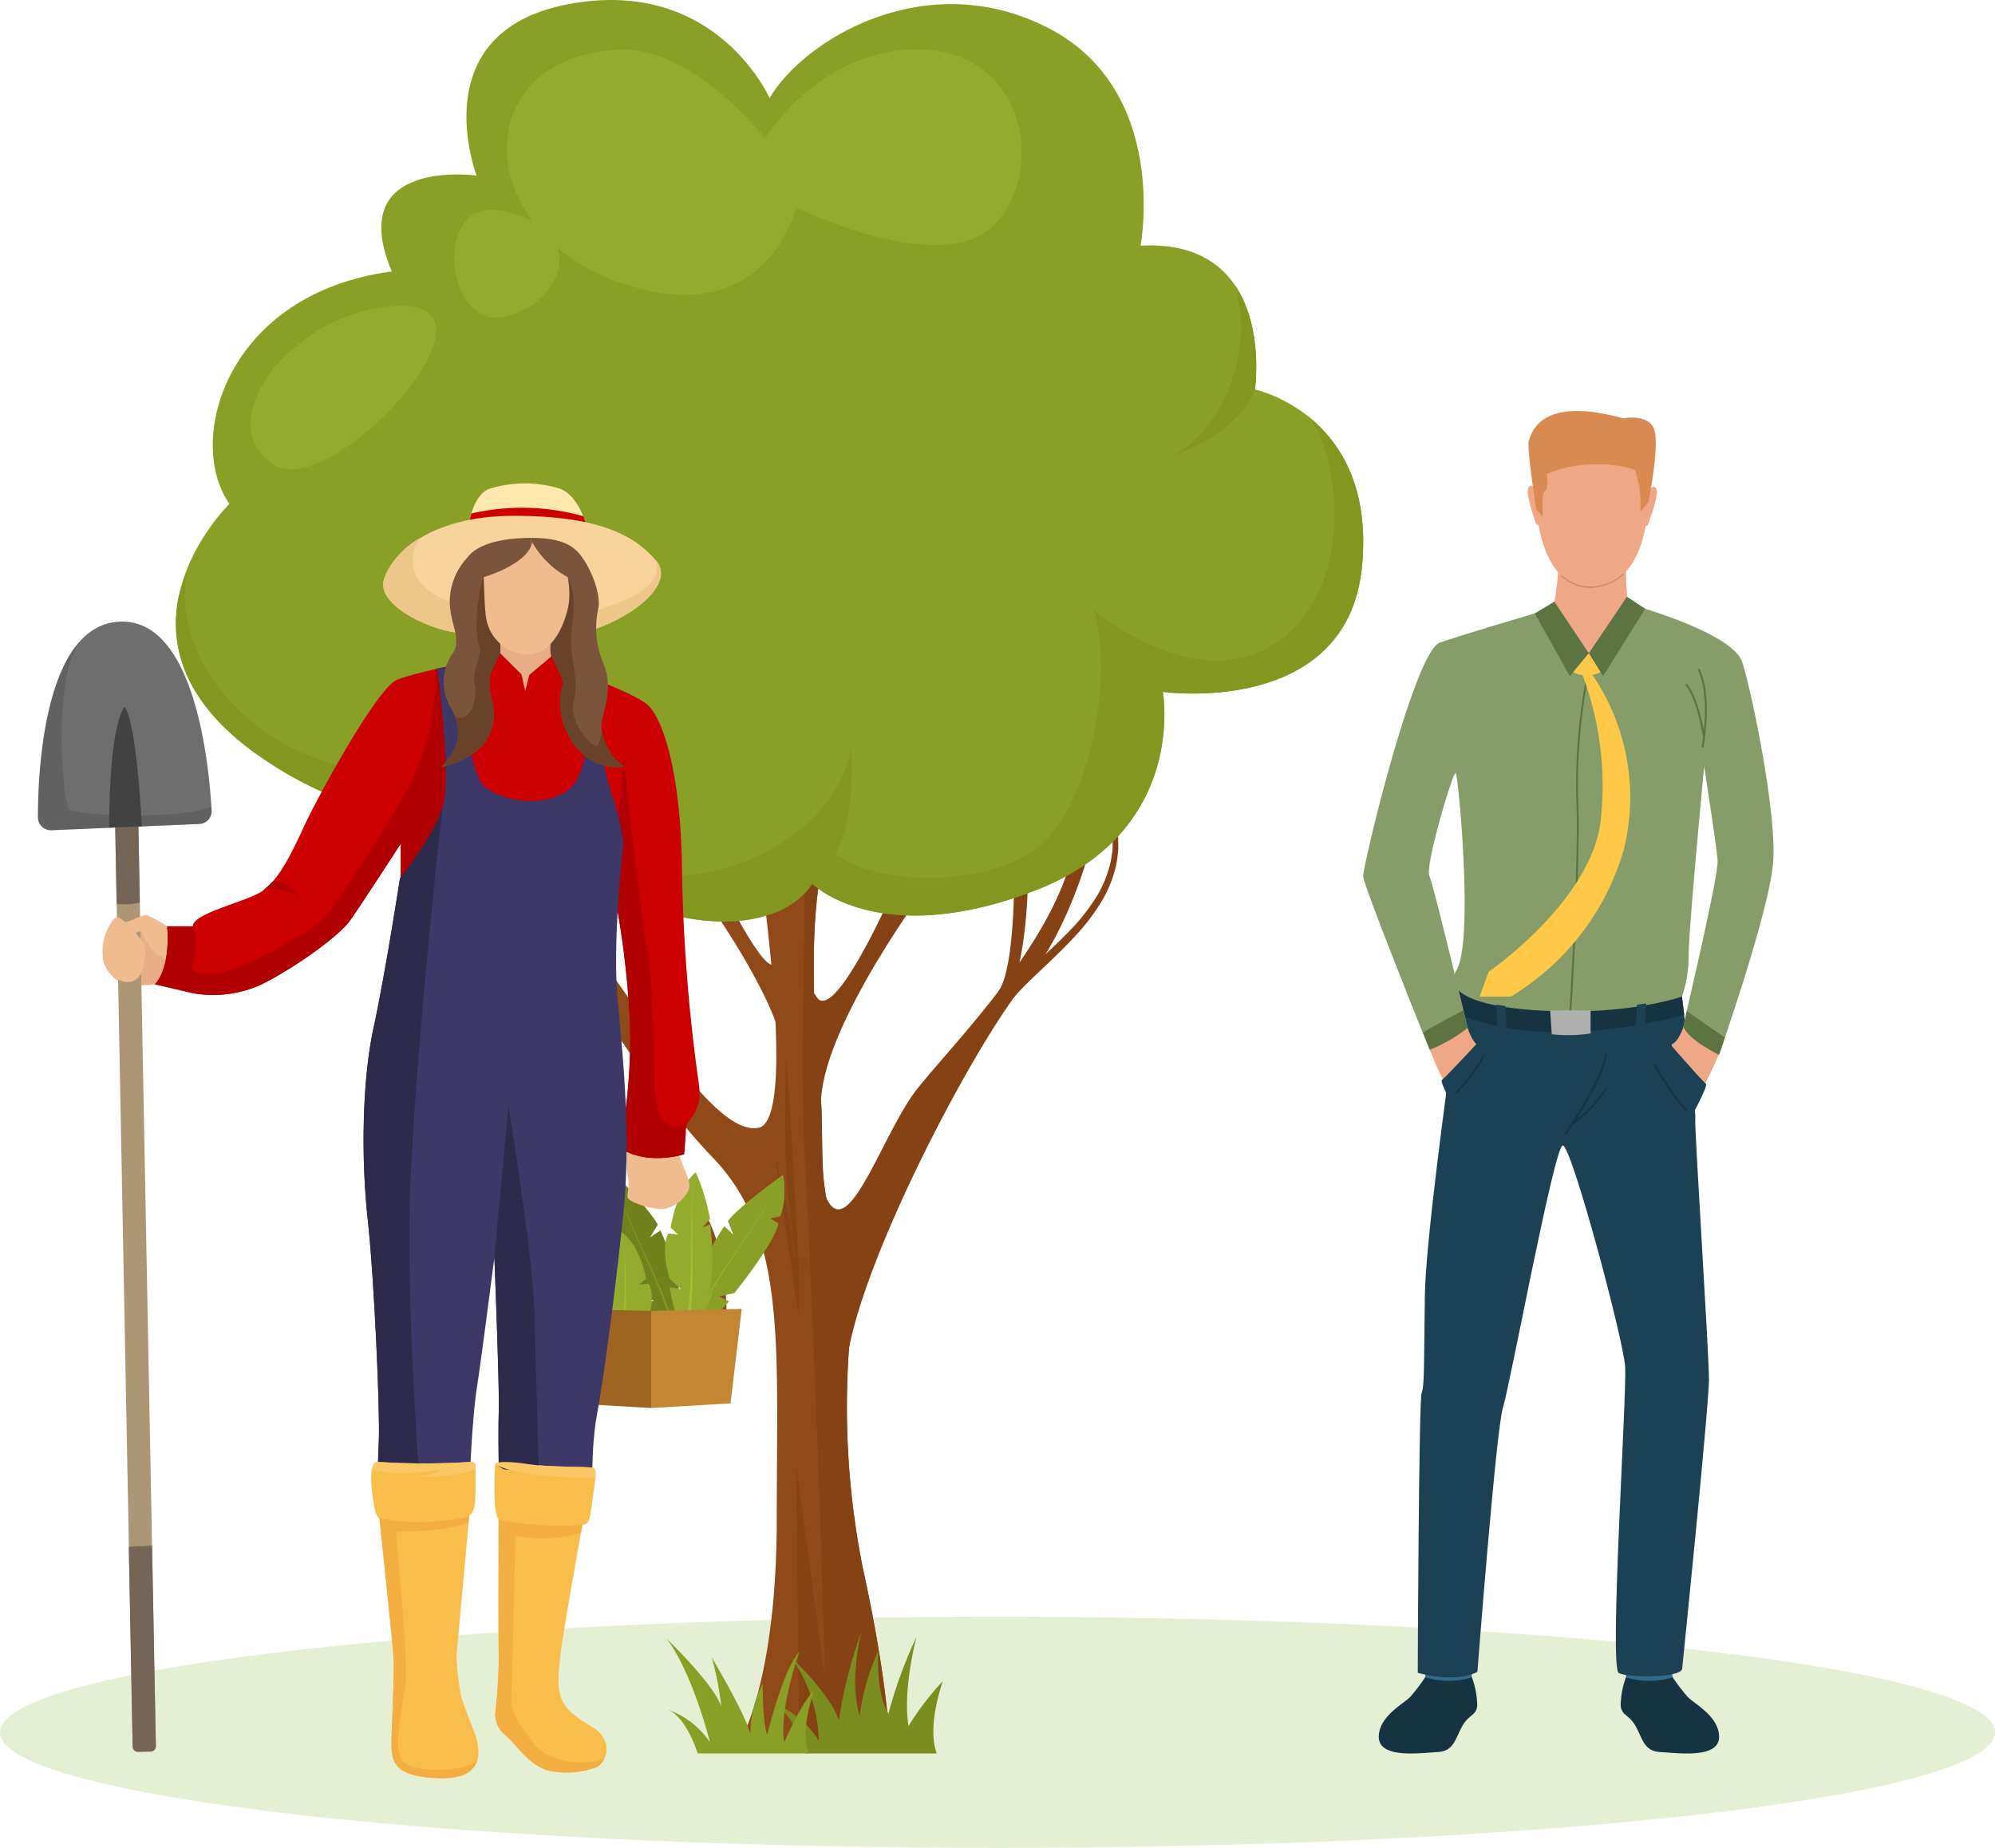 <svg xmlns="http://www.w3.org/2000/svg" xmlns:xlink="http://www.w3.org/1999/xlink" width="190" height="176" viewBox="0 0 190 176">
  <defs>
    <clipPath id="clip-path">
      <rect id="Rectángulo_43210" data-name="Rectángulo 43210" width="39.083" height="127.871" fill="none"/>
    </clipPath>
    <clipPath id="clip-path-2">
      <rect id="Rectángulo_43214" data-name="Rectángulo 43214" width="113.074" height="167.013" fill="none"/>
    </clipPath>
    <clipPath id="clip-path-3">
      <rect id="Rectángulo_43213" data-name="Rectángulo 43213" width="71.082" height="123.32" fill="none"/>
    </clipPath>
    <clipPath id="clip-path-5">
      <rect id="Rectángulo_43211" data-name="Rectángulo 43211" width="16.549" height="17.959" fill="none"/>
    </clipPath>
  </defs>
  <g id="Grupo_152203" data-name="Grupo 152203" transform="translate(-285 -1109)">
    <ellipse id="Elipse_4889" data-name="Elipse 4889" cx="95" cy="11" rx="95" ry="11" transform="translate(285 1263)" fill="#e5efd4"/>
    <g id="Grupo_152193" data-name="Grupo 152193" transform="translate(414.826 1148.144)">
      <g id="Grupo_152192" data-name="Grupo 152192" clip-path="url(#clip-path)">
        <path id="Trazado_205563" data-name="Trazado 205563" d="M10.631,503.865a17.769,17.769,0,0,1-1.409,1.851c-.62.662-2.994,1.844-3.007,3.809-.014,2.131,4,1.54,5.572,1.462s1.689-1.216,2.351-2.423,1.328-1,1.452-1.975a8.058,8.058,0,0,0-.506-2.724Z" transform="translate(-4.728 -383.25)" fill="#163342"/>
        <path id="Trazado_205564" data-name="Trazado 205564" d="M24.794,498.432l-.134,1.074a7.651,7.651,0,0,0,4.453,0l-.123-1.372Z" transform="translate(-18.757 -378.891)" fill="#306b8c"/>
        <path id="Trazado_205565" data-name="Trazado 205565" d="M107.35,503.865a17.8,17.8,0,0,0,1.409,1.851c.62.662,2.994,1.844,3.007,3.809.014,2.131-4,1.54-5.572,1.462s-1.69-1.216-2.351-2.423-1.328-1-1.452-1.975a8.058,8.058,0,0,1,.506-2.724Z" transform="translate(-77.868 -383.25)" fill="#163342"/>
        <path id="Trazado_205566" data-name="Trazado 205566" d="M108.825,498.45l.185,1.034a7.649,7.649,0,0,1-4.453,0l.015-1.379Z" transform="translate(-79.529 -378.87)" fill="#306b8c"/>
        <path id="Trazado_205567" data-name="Trazado 205567" d="M49.45,260.579c0,2.627-2.557,27.629-2.557,27.629-.279.875-5.1.822-6.034.383s.78-26.524.608-29.173-5.128-21.167-5.944-21.08-5.042,22.94-5.693,24.954-2.435,25.176-2.435,25.176c-2.046,1.139-5.681.1-5.681.1s.094-25.975.372-26.676.212-2.715.305-9.281c.069-4.908,2-19.2,2.965-26.111.019-.137.394-2.794.546-3.829,5.088-2.208,15.564-1.145,20.764-.179.017.138.389,3.1.434,3.5.458,3.748,1.106,9.235,1.045,9.806-.093.876,1.3,22.152,1.3,24.779" transform="translate(-16.516 -168.378)" fill="#1c4154"/>
        <path id="Trazado_205568" data-name="Trazado 205568" d="M56.183,228.908c-13.45,3.437-20.076.5-21.634-.105q-.134-.053-.218-.08c-.079-.025-.054-.117-.054-.117l-.609-3.279,1.406.027.74.014,18.6.349s.557-.023,1.368-.039c.017.139.045.357.08.639.075.61.188,1.517.317,2.57,0,.007,0,.015,0,.022" transform="translate(-25.609 -171.388)" fill="#163342"/>
        <path id="Trazado_205569" data-name="Trazado 205569" d="M25.183,76.624s10,2.685,10.926,5.6,3.255,14.251,2.945,18.921-5.169,18.457-5.169,18.457-3.378-2.265-3.378-2.674,3.367-14.285,3.244-15.861-1.279-8.919-1.279-8.919S31,107.648,31,110.041a12.015,12.015,0,0,1-.637,4.016s-4.894,1.749-12.919,1.355c0,0-10.724-.231-8.545-3.9,1.649-2.772.155-18.636-.093-18.753s-2.935,8.8-2.5,9.807,3.644,14.473,3.644,14.473-.717.135-3.557,2.241c0,0-6.327-15.663-6.389-16.655S4.866,81.235,7.283,80.36s12.275-3.736,12.275-3.736Z" transform="translate(0 -58.282)" fill="#869d69"/>
        <path id="Trazado_205570" data-name="Trazado 205570" d="M123.951,243.765s-.462,1.6-1.145,1.934,3.053,3.861,3.053,3.861a29.463,29.463,0,0,0,1.6-3.479c-.034-.323-3.5-2.316-3.5-2.316" transform="translate(-93.345 -185.413)" fill="#eea886"/>
        <path id="Trazado_205571" data-name="Trazado 205571" d="M111,246.717s4.215,4.864,4.5,5.02-1.761,3.858-1.761,3.858l-4.811-7.945Z" transform="translate(-82.859 -187.658)" fill="#1c4154"/>
        <path id="Trazado_205572" data-name="Trazado 205572" d="M30.068,244.513s.451,1.6,1.133,1.941-3.077,3.844-3.077,3.844a29.488,29.488,0,0,1-1.575-3.488c.037-.323,3.52-2.3,3.52-2.3" transform="translate(-20.193 -185.982)" fill="#eea886"/>
        <path id="Trazado_205573" data-name="Trazado 205573" d="M35.68,246.717s-4.157,4.5-4.446,4.66,1.761,3.859,1.761,3.859l4.81-7.945Z" transform="translate(-23.736 -187.658)" fill="#1c4154"/>
        <path id="Trazado_205574" data-name="Trazado 205574" d="M130.825,227.634s-2.944-1.7-3.378-2.674l2.218-6.31s3.881,2,1.16,8.983" transform="translate(-96.939 -166.31)" fill="#869d69"/>
        <path id="Trazado_205575" data-name="Trazado 205575" d="M133.616,110.008l-.181-.032c.009-.047.922-4.753-.373-7.42l.168-.073c1.319,2.718.4,7.476.387,7.524" transform="translate(-101.209 -77.951)" fill="#5d7341"/>
        <path id="Trazado_205576" data-name="Trazado 205576" d="M129.81,113.58c-.006-.037-.539-3.683-1.707-5.049l.144-.109c1.2,1.4,1.724,4.983,1.746,5.135Z" transform="translate(-97.438 -82.468)" fill="#5d7341"/>
        <path id="Trazado_205577" data-name="Trazado 205577" d="M80.209,263.522l-.154-.1c.034-.05,3.473-4.972,3.9-7.61l.183.026c-.432,2.676-3.785,7.477-3.927,7.68" transform="translate(-60.891 -194.579)" fill="#163342"/>
        <path id="Trazado_205578" data-name="Trazado 205578" d="M83.037,272.852l-.111-.139a12.41,12.41,0,0,0,3.219-3.353l.167.076a12.334,12.334,0,0,1-3.275,3.417" transform="translate(-63.075 -204.88)" fill="#163342"/>
        <path id="Trazado_205579" data-name="Trazado 205579" d="M74.565,4.685s5.252.779,4.453,8.518-5.435,7.1-5.745,7.1-4.654.141-4.993-9.308c0,0-.148-6.987,6.285-6.307" transform="translate(-51.935 -3.528)" fill="#eea886"/>
        <path id="Trazado_205580" data-name="Trazado 205580" d="M82.554,57.875a16.776,16.776,0,0,0,.183,3.872c.327.689-4.334,2.9-7.178.436a22.448,22.448,0,0,0,.5-4.685c-.191-1.226,6.5.377,6.5.377" transform="translate(-57.472 -43.383)" fill="#eea886"/>
        <path id="Trazado_205581" data-name="Trazado 205581" d="M112.51,30.474s.575-.579.786.007-.785,3.2-.82,3.32c0,0-.105.227-.243.1a26.715,26.715,0,0,1,.277-3.43" transform="translate(-85.345 -22.985)" fill="#eea886"/>
        <path id="Trazado_205582" data-name="Trazado 205582" d="M66.263,30.038s-.563-.589-.786-.007.71,3.211.752,3.334c0,0,.1.229.241.107a26.6,26.6,0,0,0-.207-3.434" transform="translate(-49.777 -22.647)" fill="#eea886"/>
        <path id="Trazado_205583" data-name="Trazado 205583" d="M77.17,8.676l-.752.947a17.77,17.77,0,0,0-.1-2.4c-.12-.325-.305-1.319-.406-1.554s-4.511-1.4-8.406.34c0,0,.171,1.493-.2,1.625s-.19,2.43-.19,2.43L66.5,9.407s-.946-5.954-.712-6.575S66.761-1.52,74.752.7c0,0,2.492-.5,2.992,1.122s-.574,6.858-.574,6.858" transform="translate(-50.008 0)" fill="#d88a51"/>
        <path id="Trazado_205584" data-name="Trazado 205584" d="M81.437,66.026a3.915,3.915,0,0,1-1.1-.158,4.17,4.17,0,0,1-1.716-.983l.092-.078a4.128,4.128,0,0,0,1.667.951,4.526,4.526,0,0,0,4.184-1.108l.08.088a5.041,5.041,0,0,1-3.2,1.287" transform="translate(-59.798 -49.175)" fill="#c58c71"/>
        <path id="Trazado_205585" data-name="Trazado 205585" d="M19.237,231.165a23.052,23.052,0,0,0,3.591-2.068l-1.243-5.153-4.65,1.551Z" transform="translate(-12.881 -170.336)" fill="#869d69"/>
        <path id="Trazado_205586" data-name="Trazado 205586" d="M82.728,76.641s1.185.238-3.774,4.714c0,0-3.518-3.664-3.4-4.277s7.178-.436,7.178-.436" transform="translate(-57.463 -58.277)" fill="#eea886"/>
        <path id="Trazado_205587" data-name="Trazado 205587" d="M89.778,79.308l1.353,2.179,4.015-6.419-1.738-1.142Z" transform="translate(-68.287 -56.23)" fill="#5d7341"/>
        <path id="Trazado_205588" data-name="Trazado 205588" d="M73.425,80.771,70.141,75.85l-1.862,1.127,3.338,5.974Z" transform="translate(-51.934 -57.693)" fill="#5d7341"/>
        <path id="Trazado_205589" data-name="Trazado 205589" d="M74.545,240.753a14.08,14.08,0,0,0,3.7-.073v-2.2H74.39Z" transform="translate(-56.583 -181.39)" fill="#afafaf"/>
        <path id="Trazado_205590" data-name="Trazado 205590" d="M108.509,238.068l.1-2.215.869-.12-.1,2.238Z" transform="translate(-82.534 -179.303)" fill="#1c4154"/>
        <path id="Trazado_205591" data-name="Trazado 205591" d="M53.931,238.57l-.1-2.215-.869-.12.1,2.238Z" transform="translate(-40.282 -179.685)" fill="#1c4154"/>
        <path id="Trazado_205592" data-name="Trazado 205592" d="M127.446,240.283l.312-1.488,3.616,2.514-.549,1.647s-2.956-1.426-3.378-2.674" transform="translate(-96.938 -181.633)" fill="#5d7341"/>
        <path id="Trazado_205593" data-name="Trazado 205593" d="M28.1,240.15l-.4-1.674s-3.636,1.885-3.832,2.161l.642,1.581A13.852,13.852,0,0,0,28.1,240.15" transform="translate(-18.156 -181.39)" fill="#5d7341"/>
        <path id="Trazado_205594" data-name="Trazado 205594" d="M82.25,135.1l-.185-.01c.01-.149.947-14.916.643-20.36a55.062,55.062,0,0,1,1.113-12.17L84,102.6a54.927,54.927,0,0,0-1.11,12.126c.305,5.454-.633,20.231-.642,20.38" transform="translate(-62.42 -78.012)" fill="#5d7341"/>
        <path id="Trazado_205595" data-name="Trazado 205595" d="M57.073,105.036a20.669,20.669,0,0,1,2.968,16.71,24.191,24.191,0,0,1-10.733,13.922H46.33l.864-2.364s9.678-6.655,10.651-14.272a30.053,30.053,0,0,0-1.713-14Z" transform="translate(-35.24 -79.893)" fill="#ffc846"/>
        <path id="Trazado_205596" data-name="Trazado 205596" d="M85.045,96.408,86.159,98.2a2.787,2.787,0,0,1-2.6,0Z" transform="translate(-63.554 -73.33)" fill="#ffc846"/>
        <path id="Trazado_205597" data-name="Trazado 205597" d="M118.518,264.289a27.169,27.169,0,0,1-3.054-4.428l.163-.081a27.046,27.046,0,0,0,3.026,4.39Z" transform="translate(-87.824 -197.594)" fill="#163342"/>
        <path id="Trazado_205598" data-name="Trazado 205598" d="M36.808,260.083l-.136-.117a15.466,15.466,0,0,0,2.6-3.489l.174.057a15.179,15.179,0,0,1-2.637,3.549" transform="translate(-27.893 -195.082)" fill="#163342"/>
      </g>
    </g>
    <g id="Grupo_152202" data-name="Grupo 152202" transform="translate(301.753 1109)">
      <g id="Grupo_152201" data-name="Grupo 152201" transform="translate(0 0)" clip-path="url(#clip-path-2)">
        <path id="Trazado_205649" data-name="Trazado 205649" d="M38.522,81.822c1.971,11.2,5.723-2.306,9.528-7.134S63.9,58.055,63.262,48.1l2,.75s-1.918,9.729-6.9,15.7S41.806,92.7,41.286,101.457a48.653,48.653,0,0,1-3.871-5.234c-.4-1.02,1.106-14.4,1.106-14.4" transform="translate(22.543 29.034)" fill="#854214"/>
        <path id="Trazado_205650" data-name="Trazado 205650" d="M48.886,64.923c1.9-2.593,1.493-14.615,1.493-14.615l1.267-1.422s.9,14.06-2.869,18.327Z" transform="translate(29.441 29.507)" fill="#854214"/>
        <path id="Trazado_205651" data-name="Trazado 205651" d="M48.184,66.776l.531-.765a19.361,19.361,0,0,1,1.677-1.924c1.458-1.5,3.627-3.267,5.515-5.226a19.54,19.54,0,0,0,2.481-3.053,11.046,11.046,0,0,0,1.392-3.024,7.232,7.232,0,0,0,.268-1.286,4.466,4.466,0,0,0,.082-1.01c.008-.563.013-.885.013-.885l.508-.026s0,.335.01.925a4.637,4.637,0,0,1-.059,1.057,7.68,7.68,0,0,1-.249,1.355,11.622,11.622,0,0,1-1.379,3.194,20.284,20.284,0,0,1-2.481,3.2c-1.884,2.038-4.011,3.844-5.388,5.334-.332.375-.675.71-.9,1.023-.245.318-.475.558-.633.816-.327.492-.512.775-.512.775Z" transform="translate(29.083 29.923)" fill="#854214"/>
        <path id="Trazado_205652" data-name="Trazado 205652" d="M38.046,65.663c-1.859-4.939-6.491-11.451-6.491-11.451l1.055-1.87s4.532,9.368,5.436,7.79,1.889,8.682,1.889,8.682Z" transform="translate(19.046 31.593)" fill="#904a19"/>
        <path id="Trazado_205653" data-name="Trazado 205653" d="M39.4,72.988c.5-7.49,10.4-20.646,10.4-20.646l-3.812,1.474s-5.435,12.267-7.045,9.509-2.4,7.126-2.4,7.126Z" transform="translate(22.053 31.593)" fill="#854214"/>
        <path id="Trazado_205654" data-name="Trazado 205654" d="M13.013,47.106l.9.563a26.34,26.34,0,0,1,2.324,1.661,76.74,76.74,0,0,1,6.312,5.783A66.877,66.877,0,0,0,28.8,60.749a24.517,24.517,0,0,0,2.24,1.555c.561.338.882.529.882.529L31.133,64.2l-.927-.59a25.583,25.583,0,0,1-2.319-1.7,68.062,68.062,0,0,1-6.224-5.914,75.375,75.375,0,0,0-6.071-5.863,24.708,24.708,0,0,0-2.19-1.658c-.564-.374-.888-.585-.888-.585Z" transform="translate(7.553 28.432)" fill="#904a19"/>
        <path id="Trazado_205655" data-name="Trazado 205655" d="M51.711,53.964c-1.65,5.048-1.588,13.877-.635,24.01.189,2.008.045,5.908.3,8,.635,5.26,2.875,10.588,2.383,15.885A78.547,78.547,0,0,0,55.091,122.8c2.619,11.942,2.646,17.986,2.405,17.1H43.041s3.844-5.487,3.844-21.955.948-26.988-6.1-34.305-16.028-21.842-23.65-37.2l1.233-2.343s1.283,5.9,8.89,16.507,13.935,21,17.9,20.2-.326-27.9-.326-27.9Z" transform="translate(10.341 26.611)" fill="#904a19"/>
        <path id="Trazado_205656" data-name="Trazado 205656" d="M43.2,119.208A77.688,77.688,0,0,1,41.865,98.27c.471-5.3-1.75-10.625-2.383-15.885-.255-2.093-.111-5.993-.3-8-.953-10.133-1.013-18.961.635-24.01l-2.155-.337c.059,10.6-.494,20.282,0,29.9,1.413,27.806,1.913,49.73,1.913,49.73L36.835,109.2l.3,27.107h8.473c.237.89.213-5.154-2.407-17.1" transform="translate(22.233 30.202)" fill="#854214"/>
        <path id="Trazado_205657" data-name="Trazado 205657" d="M22.386,60.525s-.473-4.012-.635-8.045c-.085-2.014-.095-4.036-.014-5.556s.223-2.532.223-2.532l.794.091s-.093.98-.1,2.463.1,3.473.279,5.457c.35,3.969,1.009,7.9,1.009,7.9Z" transform="translate(13.087 26.794)" fill="#904a19"/>
        <path id="Trazado_205658" data-name="Trazado 205658" d="M20.557,25.855C4.747,27.962.881,42.016,5.1,47.989c0,0-13.35,13,3.162,24.241s27.405,1.4,27.405,1.4,0,10.54,10.89,13.35,14.054-2.809,14.054-2.809,6.323,6.325,21.079.7,12.3-18.972,12.3-18.972,17.567,2.46,18.972-11.945S102.767,37.1,102.767,37.1s2.107-14.4-10.892-13.7c0,0,2.809-14.756-8.784-20.73S59.844,3.72,56.536,9.342c0,0-5.064-11.583-19.116-8.954s-8.783,16.333-8.783,16.333-12.649-1.758-8.08,9.134" transform="translate(0 0)" fill="#8a9f26"/>
        <path id="Trazado_205659" data-name="Trazado 205659" d="M21.949,53.474C7.4,53.927-1.574,41.554,1.424,33.27c0,0-.475,1.394-1.145,3.4-.946,4.529.22,10.2,7.979,15.483,16.514,11.243,27.405,1.4,27.405,1.4A16.351,16.351,0,0,0,39.67,46.73s-3.148,6.288-17.721,6.743" transform="translate(0 20.081)" fill="#829620"/>
        <path id="Trazado_205660" data-name="Trazado 205660" d="M31.6,56.031c-5.8-2.2-7.959-5.359-7.434-10.59l-3.109,2.707a12.838,12.838,0,0,0,1.894-1.323s0,10.54,10.89,13.35c7.866,2.03,11.7-.337,13.225-1.809.119-.284.172-.651.436-.8,5.046-2.851,4.091-13.146,4.091-13.146C50.009,53.592,37.4,58.226,31.6,56.031" transform="translate(12.71 26.811)" fill="#829620"/>
        <path id="Trazado_205661" data-name="Trazado 205661" d="M91.688,39.042c.754-7.72-2.227-12.008-5.156-14.326v0C89.245,27.609,91.486,40.47,83.8,46.09s-17.659-2.946-17.659-2.946c1.883,5.957-.138,18.9-5.624,22.862s-16.833,3.291-19.73-.35l-5.55,6.538a7.557,7.557,0,0,0,4.1-2.938s6.325,6.323,21.081.7,12.3-18.972,12.3-18.972,17.567,2.46,18.972-11.943" transform="translate(21.267 14.918)" fill="#829620"/>
        <path id="Trazado_205662" data-name="Trazado 205662" d="M16.356,18.411C7.482,20.051.809,29.493,6.6,33.3s24.974-17.7,9.758-14.886" transform="translate(2.674 10.959)" fill="#94ac2e"/>
        <path id="Trazado_205663" data-name="Trazado 205663" d="M20.767,12.521c-6.286-1.034-5.149,11.349.561,10.128s8.331-8.664-.561-10.128" transform="translate(9.975 7.52)" fill="#94ac2e"/>
        <path id="Trazado_205664" data-name="Trazado 205664" d="M30.318,2.955c-14.362.669-14.059,17.2,0,22.163S47.187,18,47.187,18s13.9,6.791,18.857,1.665S69.091,3.453,59.429,2.955s-15.2,8.436-15.2,8.436-6.8-8.767-13.914-8.436" transform="translate(11.866 1.771)" fill="#94ac2e"/>
        <path id="Trazado_205665" data-name="Trazado 205665" d="M67.111,26.857s.852-5.832-1.875-9.893h0C67.2,23.539,63.667,31.181,59.074,33.2c0,0,6.262-1.764,8.037-6.344" transform="translate(35.656 10.239)" fill="#829620"/>
        <path id="Trazado_205666" data-name="Trazado 205666" d="M36.635,62.614l.329,4.989.3,4.984.569,10.73v4.213c-.309-1.663-1.238-8.23-1.507-9.9s-.492-3.348-.706-5.03c.411,1.644.81,3.291,1.163,4.949s.415,3.347.726,5.01c-.292-3.326-.84-6.6-.936-9.939-.072-1.665-.056-3.334-.064-5s.05-3.335.128-5" transform="translate(21.498 37.793)" fill="#854214"/>
        <path id="Trazado_205667" data-name="Trazado 205667" d="M39.88,107.279a14.359,14.359,0,0,0-2.646-7.941s3.768,3.539,4.553,6.009a44.164,44.164,0,0,1,2.149-8.425s-1.2,4.565-.168,7.976a22,22,0,0,1,1.785-6.185s-.3,4,.961,6.005a42.489,42.489,0,0,1,2.673-7.312s-1.35,4.99-.763,8.489a26.283,26.283,0,0,1,3.273-4.272s-1.567,4.216-.587,6.891H38.6s-1.174-4.115-3.233-4.835a8.843,8.843,0,0,1,4.508,3.6" transform="translate(21.35 58.5)" fill="#7a8d1e"/>
        <path id="Trazado_205668" data-name="Trazado 205668" d="M33.268,107.19s-1.613-6.543-4.123-9.859c0,0,4.48,4.3,5.2,6.453a29.325,29.325,0,0,0-.9-4.66s3.408,5.736,3.674,7.349a10.2,10.2,0,0,1,1.167-4.84s0,3.943.447,4.84c0,0,1.435-6.094,3.047-7.886,0,0-1.971,5.556-1.434,8.6,0,0,1.883-4.213,2.869-4.929,0,0-1.435,3.675-.537,6.005H32.1s-1.076-3.587-2.957-4.213a8.08,8.08,0,0,1,4.123,3.137" transform="translate(17.591 58.747)" fill="#8a9f26"/>
      </g>
    </g>
    <g id="Grupo_152200" data-name="Grupo 152200" transform="translate(288.611 1155.048)">
      <g id="Grupo_152199" data-name="Grupo 152199" clip-path="url(#clip-path-3)">
        <g id="Grupo_152198" data-name="Grupo 152198" transform="translate(0 0)">
          <g id="Grupo_152197" data-name="Grupo 152197" clip-path="url(#clip-path-3)">
            <path id="Trazado_205599" data-name="Trazado 205599" d="M40.876,63.226c.237-8.075,1.819-12.168,4.7-12.168,3.633,0,5.8,4.544,5.8,12.152h1.1c0-8.3-2.581-13.256-6.907-13.256-3.645,0-5.545,4.329-5.807,13.24Z" transform="translate(13.117 16.475)" fill="#904a19"/>
            <path id="Trazado_205600" data-name="Trazado 205600" d="M46.631,65.1a23.868,23.868,0,0,0,3.871-3.52l-.945-.481,1.459-.315s3.862-4.783,4.2-6.646l-.785-.461.956-.207a6.945,6.945,0,0,0,.251-3.951s-4.282,3.086-5.235,4.4l.52,1.309-.86-.814s-2.527,3.652-2.814,5.979l-.225-.794a11.392,11.392,0,0,0-.388,5.505" transform="translate(15.313 16.331)" fill="#8a9f26"/>
            <path id="Trazado_205601" data-name="Trazado 205601" d="M55.089,50.29a21.412,21.412,0,0,1-1.3,2.294c-.84,1.342-2.047,3.077-3.23,4.826a58.164,58.164,0,0,0-3.084,4.934,13.808,13.808,0,0,0-.8,1.762c-.125.456-.2.719-.2.719l.273.048.176-.685a13.572,13.572,0,0,1,.754-1.737,57.712,57.712,0,0,1,2.992-4.964c1.154-1.767,2.332-3.523,3.152-4.88a21.337,21.337,0,0,0,1.265-2.317" transform="translate(15.329 16.586)" fill="#94ac2e"/>
            <path id="Trazado_205602" data-name="Trazado 205602" d="M47.48,66.042a23.908,23.908,0,0,1-3.234-4.116l1.013-.316-1.387-.552s-3.016-5.358-3.036-7.25l.85-.326-.908-.363a6.957,6.957,0,0,1,.407-3.938s3.711,3.753,4.434,5.2l-.729,1.206.984-.662s1.886,4.023,1.783,6.364l.352-.747a11.4,11.4,0,0,1-.529,5.5" transform="translate(13.411 16.22)" fill="#71821c"/>
            <path id="Trazado_205603" data-name="Trazado 205603" d="M41.319,50.007a21.38,21.38,0,0,0,.9,2.477c.606,1.464,1.507,3.374,2.386,5.3a57.872,57.872,0,0,1,2.223,5.376,13.83,13.83,0,0,1,.495,1.868c.047.471.074.742.074.742l-.277,0s-.021-.257-.061-.7a13.238,13.238,0,0,0-.453-1.838,57.8,57.8,0,0,0-2.128-5.39c-.846-1.936-1.715-3.863-2.3-5.337a21.565,21.565,0,0,1-.863-2.495" transform="translate(13.627 16.492)" fill="#829620"/>
            <path id="Trazado_205604" data-name="Trazado 205604" d="M46.661,64.746a18.752,18.752,0,0,1-1.315-4.459l1.09.176-1.077-.989s-.916-2.864-.137-4.313l.94.1-.7-.648s.505-3.692,2.38-5.277a20.077,20.077,0,0,1,1.36,4.446l-.73.826.739-.309s.711,5.166-.375,6.906l.648-.423a8.678,8.678,0,0,1-2.821,3.963" transform="translate(14.811 16.272)" fill="#94ac2e"/>
            <path id="Trazado_205605" data-name="Trazado 205605" d="M47.3,50.075a15.277,15.277,0,0,0-.194,2.255c-.045,1.363,0,3.185.016,5.008a41.2,41.2,0,0,1-.17,5,9.764,9.764,0,0,1-.323,1.622l-.242.6-.262-.112.239-.56a9.508,9.508,0,0,0,.348-1.585,41.529,41.529,0,0,0,.267-4.973c.019-1.819.011-3.641.082-5a15.079,15.079,0,0,1,.238-2.251" transform="translate(15.213 16.515)" fill="#a5c033"/>
            <path id="Trazado_205606" data-name="Trazado 205606" d="M43.354,66.723a14.214,14.214,0,0,0,1.314-3.8l-1.089.149,1.076-.843s.918-2.443.138-3.677l-.94.086.7-.552s-.505-3.146-2.379-4.5a15.335,15.335,0,0,0-1.362,3.79l.73.7-.739-.263s-.711,4.4.374,5.886l-.648-.359a7.449,7.449,0,0,0,2.822,3.378" transform="translate(13.368 17.673)" fill="#94ac2e"/>
            <path id="Trazado_205607" data-name="Trazado 205607" d="M41.868,54.215a11.188,11.188,0,0,1,.194,1.923c.045,1.161,0,2.715-.016,4.269a29.976,29.976,0,0,0,.17,4.265,7.25,7.25,0,0,0,.323,1.383l.242.508.262-.094L42.8,65.99a7.16,7.16,0,0,1-.347-1.351,30.225,30.225,0,0,1-.267-4.241c-.019-1.551-.011-3.1-.082-4.263a11.039,11.039,0,0,0-.238-1.92" transform="translate(13.808 17.88)" fill="#a5c033"/>
            <path id="Trazado_205608" data-name="Trazado 205608" d="M52.546,59.121l-1.067,9-7.559.444V59.319Z" transform="translate(14.486 19.498)" fill="#c38733"/>
            <path id="Trazado_205609" data-name="Trazado 205609" d="M37.435,59.121l1.067,9,7.559.444V59.319Z" transform="translate(12.346 19.498)" fill="#9e6522"/>
            <path id="Trazado_205610" data-name="Trazado 205610" d="M47.021,47.741c.43,1.648,1.354,2.914,1.068,3.774a3.217,3.217,0,0,1-2.15,1.791c-.931.286-3.509-.573-3.653-1s.215-1,0-2.007a11.469,11.469,0,0,1-.105-2.556Z" transform="translate(13.902 15.745)" fill="#f0bb8f"/>
            <path id="Trazado_205611" data-name="Trazado 205611" d="M9.418,37.358c-1.053.133-3.262.343-4.193-.949L6.253,32.25l2.124-.9L11.268,34.4l.339,1.883Z" transform="translate(1.723 10.338)" fill="#e8ac86"/>
            <path id="Trazado_205612" data-name="Trazado 205612" d="M7.774,116.26l1.213-.023a.5.5,0,0,0,.488-.507L7.539,13.778l-2.209.041L7.266,115.772a.5.5,0,0,0,.508.488" transform="translate(1.758 4.544)" fill="#ad9676"/>
            <path id="Trazado_205613" data-name="Trazado 205613" d="M6.791,31.546c-.414-.378-.779-.717-1.181-.189a4.966,4.966,0,0,0-.968,3.318,2.594,2.594,0,0,0,1.622,2.376,1.461,1.461,0,0,0,2.073-.717,7.455,7.455,0,0,0,.37-2.176c.157-.674-1.916-2.613-1.916-2.613" transform="translate(1.524 10.252)" fill="#f0bb8f"/>
            <path id="Trazado_205614" data-name="Trazado 205614" d="M7.723,23.542l.162,8.616a7.079,7.079,0,0,1-2.207.129L5.517,23.7Z" transform="translate(1.82 7.764)" fill="#756556"/>
            <path id="Trazado_205615" data-name="Trazado 205615" d="M9.372,34.5a5.987,5.987,0,0,1-1.279-2.073,4.814,4.814,0,0,1-2.414.189c-.715-.34-.113-.754.867-1.019s1.658-.791,2.149-.641a13.581,13.581,0,0,1,1.844,1.023l1.021,1.5-.641,2Z" transform="translate(1.769 10.2)" fill="#f0bb8f"/>
            <path id="Trazado_205616" data-name="Trazado 205616" d="M36.891,12.831c3.092,1.246,7.483,2.832,8.911,3.943s3.2,6.105,3.363,15.177a164.638,164.638,0,0,0,1.472,19.994c.245,1.735.576,3.056-1.033,4.86a2.838,2.838,0,0,0-.073.858c-.105,1.495-.16,2-.16,2s-3.458,1.134-6.162-.616a53.219,53.219,0,0,0,1.023-11.5,84.838,84.838,0,0,0-1.989-15.041Z" transform="translate(12.167 4.232)" fill="#cc0001"/>
            <path id="Trazado_205617" data-name="Trazado 205617" d="M41.25,12.248c-2.523.637-7.875,1.656-9.785,2.4S23.872,25.831,22.6,28.589s-2.44,5.093-3.927,6.154-6.685,2.122-6.685,3.4H9.546s.426,3.819-1.168,5.517l3.608.848a11,11,0,0,0,6.579-.848c3.184-1.592,7.322-4.564,8.383-6.049s4.842-7.339,4.842-7.339.04,1.822-.066,5.325-1.7,14.536-1.7,14.536l21.963-1.592V23.6L46.295,13.023Z" transform="translate(2.763 4.039)" fill="#cc0001"/>
            <path id="Trazado_205618" data-name="Trazado 205618" d="M40.96,30.577l.723-3.585.568-7.474s1.741,16.248,2.29,18.455c.515,2.067.938,16.447.383,19.827a6.525,6.525,0,0,1-3.057-.96,53.154,53.154,0,0,0,1.021-11.5A83.419,83.419,0,0,0,40.96,30.577" transform="translate(13.509 6.437)" fill="#b00001"/>
            <path id="Trazado_205619" data-name="Trazado 205619" d="M11.832,41.9s.386.664,2.594.387,9.048-3.906,10.318-5.492a131.476,131.476,0,0,0,8.041-12.615,25.1,25.1,0,0,0,2.33-10.838c.294-.068.594-.137.9-.2l1.5,8.218S35.026,34.116,34.86,34.393c-.059.1-1.483,1.468-3.3,3.177.085-.906.142-1.692.161-2.271.106-3.5.066-5.325.066-5.325s-3.781,5.855-4.842,7.341-5.2,4.456-8.382,6.049a11.013,11.013,0,0,1-6.58.847l-3.608-.847c1.593-1.7,1.168-5.519,1.168-5.519h2.44c.707,1.52-.154,4.057-.154,4.057" transform="translate(2.763 4.333)" fill="#b00001"/>
            <path id="Trazado_205620" data-name="Trazado 205620" d="M48.068,30.018C47.62,26.109,46.53,25.23,46,20.986a19.628,19.628,0,0,1,0-6.406l-1.391-.559s.963,8.875-1.847,10.89-7.478.638-8.327-.848S31.585,13.1,31.585,13.1l-1.237.222s1.371,10.2.543,13.067-4.1,6.9-4.1,6.9-1.422,9.24-2.513,14.226-1.2,12.415-.559,18.252,1.166,18.25,1.06,21.01l-.105,2.759h8.807s.211-4.988.637-7.746,1.664-12.4,1.664-12.4.491,12.4.422,14.521,0,5.625,0,5.625,8.419.743,8.737.743,0-2.548.637-6.049,1.8-12.2,2.493-19.1.056-14.008-.527-19.95.527-15.16.527-15.16" transform="translate(7.692 4.32)" fill="#3e3868"/>
            <path id="Trazado_205621" data-name="Trazado 205621" d="M31.9,88.158s1.527-16.534,1.527-17.022a42.534,42.534,0,0,1-9.281,0s1.637,15.4,1.746,17.035-.109,5.459-.164,7.642-.218,3.876,4.477,4.04,3.714-3.016,3.66-3.508-1.2-3.112-1.529-4.311a25.136,25.136,0,0,1-.436-3.876" transform="translate(7.965 23.461)" fill="#f9bd4b"/>
            <path id="Trazado_205622" data-name="Trazado 205622" d="M41.538,72.824S39.088,86.288,38.924,88.2s-.547,3.876,1.173,5.3,2.43,1.31,3.031,2.457a2.01,2.01,0,0,1-.765,2.674,8.327,8.327,0,0,1-4.63.3c-1.858-.6-2.9-2.375-3.94-3.3a2.5,2.5,0,0,1-1.037-2.129,50.633,50.633,0,0,0,.334-5.351c-.06-2.346,0-16.431,0-16.431a29.712,29.712,0,0,0,8.45,1.112" transform="translate(10.803 23.651)" fill="#f9bd4b"/>
            <path id="Trazado_205623" data-name="Trazado 205623" d="M42.114,4.182c-.41-1.6-1.33-3.3-2.685-3.722a11.392,11.392,0,0,0-6.676.073c-1.468.653-1.934,3.238-1.931,3.927s11.291-.278,11.291-.278" transform="translate(10.166 0)" fill="#ffe7ad"/>
            <path id="Trazado_205624" data-name="Trazado 205624" d="M41.791,2.542s.249.773.323,1.059c0,0-11.289.964-11.291.278A5.516,5.516,0,0,1,31.064,2.5l.047-.218a21.577,21.577,0,0,1,10.681.259" transform="translate(10.166 0.582)" fill="#cc0001"/>
            <path id="Trazado_205625" data-name="Trazado 205625" d="M44.074,13.365c4.141-1.162,8.6-4.5,6.633-6.793S45.463,2.317,37.179,2.317c-8.22,0-11.734,3.8-12.388,6.085s3.852,4.608,6.9,5.045,8.38,1.039,12.379-.082" transform="translate(8.155 0.764)" fill="#f7d49c"/>
            <path id="Trazado_205626" data-name="Trazado 205626" d="M44.074,12.842c-4,1.121-9.326.519-12.379.082s-7.559-2.755-6.9-5.045A7.479,7.479,0,0,1,28.27,3.9h0a3.432,3.432,0,0,0,.338,4.6c2.209,2.31,10.63,4.11,16.016,2.453s6.451-3.035,6.08-4.907c1.963,2.289-2.492,5.63-6.633,6.793" transform="translate(8.155 1.287)" fill="#edc78a"/>
            <path id="Trazado_205627" data-name="Trazado 205627" d="M35.333,3.9c1.734,0,3.392.227,4.447,1.356s2.185,3.767,1.957,5.274a8.7,8.7,0,0,0,.379,5.124c.828,1.81.527,3.468,0,5.427s1.279,4.294,2.108,4.6a4.929,4.929,0,0,1-4.444-1.657,6.638,6.638,0,0,1-1.523-5.92c.541-1.392-2.21-3.071-2.448-4.622-.092-.594-.476-7.694-.476-7.694Z" transform="translate(11.653 1.287)" fill="#7a553c"/>
            <path id="Trazado_205628" data-name="Trazado 205628" d="M37.465,3.9c-3.767,0-5.424.979-6.1,1.883A6.251,6.251,0,0,0,29.7,9.933c0,2.108,1.156,3.564.33,4.887a4.777,4.777,0,0,0-.283,5.157c1.149,1.985,1.04,3.855-.882,5.759,0,0,3.617-.733,4.616-3.071s-.019-3.314,0-5.048,1.84-2.749,1.689-4.633,2.291-7.2,2.291-7.2Z" transform="translate(9.521 1.287)" fill="#7a553c"/>
            <path id="Trazado_205629" data-name="Trazado 205629" d="M28.869,24.811c1.634-1.618,1.957-3.213,1.311-4.875,1.233.824,2.2-1.355,1.915-2.825-.348-1.777.871-3.031.384-4.008s-.105-5.331.448-6.391c0,0,1.582,2.253,2.5,3.576a5.9,5.9,0,0,0-.257,1.771c.152,1.884-1.67,2.9-1.689,4.633s1,2.713,0,5.048-4.616,3.071-4.616,3.071" transform="translate(9.521 2.213)" fill="#694329"/>
            <path id="Trazado_205630" data-name="Trazado 205630" d="M38.732,6.712c1.08,2.34.278,4.465.324,6.4s.754,3.282.243,5.4,1.967,4.755,2.322,4.2a4.012,4.012,0,0,0,.328-1.665,4.948,4.948,0,0,0,2.2,3.708A4.924,4.924,0,0,1,39.705,23.1a6.634,6.634,0,0,1-1.523-5.919c.541-1.394-2.21-3.069-2.448-4.621-.032-.209-.1-1.2-.174-2.408a36.766,36.766,0,0,1,3.172-3.436" transform="translate(11.728 2.213)" fill="#694329"/>
            <path id="Trazado_205631" data-name="Trazado 205631" d="M38.013,11.567a3.652,3.652,0,0,0,.193,1.972c.246.57-.152,1.682-2.648,2.688a5.068,5.068,0,0,1-2.467-1.711c-.557-1.074.314-.964.059-2.948s4.863,0,4.863,0" transform="translate(10.851 3.524)" fill="#e8ac86"/>
            <path id="Trazado_205632" data-name="Trazado 205632" d="M36.557,4.221a8.53,8.53,0,0,0,3.375,3.313,8.415,8.415,0,0,1,.126,2.239c-.07,1.052-1.113,5.122-3.969,5.122a4.12,4.12,0,0,1-3.943-3.56c-.162-1.055-.182-3.485-.225-3.8,0,0,4.168-1.189,4.636-3.313" transform="translate(10.528 1.392)" fill="#f0bb8f"/>
            <path id="Trazado_205633" data-name="Trazado 205633" d="M34.9,15.669l.392-1.516,2.12-1.778.707,1.555-2.092,2.386Z" transform="translate(11.51 4.081)" fill="#cc0001"/>
            <path id="Trazado_205634" data-name="Trazado 205634" d="M35.688,15.739l-.362-1.573-2.019-2-.8,1.7,1.54,2.3h1.638Z" transform="translate(10.722 4.011)" fill="#cc0001"/>
            <path id="Trazado_205635" data-name="Trazado 205635" d="M17.056,28.51a3.168,3.168,0,0,1,2.624,1.524s-2.164-1.338-3.561-.648Z" transform="translate(5.316 9.396)" fill="#b00001"/>
            <path id="Trazado_205636" data-name="Trazado 205636" d="M44.5,44.187c.32,2.991,1.858,2.789,2.932,2.473a2.881,2.881,0,0,0-.073.858c-.105,1.495-.16,2-.16,2a9.03,9.03,0,0,1-3.726.275c.178-2.027.757-8.116,1.027-5.606" transform="translate(14.338 14.376)" fill="#b00001"/>
            <path id="Trazado_205637" data-name="Trazado 205637" d="M15.293,29.174l-13.911.588A1.255,1.255,0,0,1,0,28.6C0,24.328.548,10.266,7.758,9.9c7.245-.366,8.56,13.834,8.789,18.051a1.229,1.229,0,0,1-1.254,1.221" transform="translate(0 3.263)" fill="#6e6e6e"/>
            <path id="Trazado_205638" data-name="Trazado 205638" d="M32.755,93.323a50.253,50.253,0,0,0,.334-5.351c-.047-1.825-.021-10.748-.007-14.625.505-.645.965-1.17,1.078-1.112.213.112,4.871,1.572,7.047,2.253-.085.471-.182,1.016-.287,1.608a12.341,12.341,0,0,1-6.258.3s-.278,13.591-.39,15.318S35.554,95,36.388,96.168s3.436,2.443,6.733,1.5l.009,0a1.581,1.581,0,0,1-.766.79,8.333,8.333,0,0,1-4.632.3c-1.856-.6-2.9-2.375-3.94-3.3a2.5,2.5,0,0,1-1.037-2.129" transform="translate(10.803 23.822)" fill="#f2ae41"/>
            <g id="Grupo_152196" data-name="Grupo 152196" transform="translate(0 15.068)" opacity="0.3">
              <g id="Grupo_152195" data-name="Grupo 152195">
                <g id="Grupo_152194" data-name="Grupo 152194" clip-path="url(#clip-path-5)">
                  <path id="Trazado_205639" data-name="Trazado 205639" d="M3.965,11.336C1.309,15.245,2.414,26.573,2.919,27.247s10.932,1.065,13.6-.211c.011.158.019.306.027.444A1.231,1.231,0,0,1,15.293,28.7l-13.911.588A1.255,1.255,0,0,1,0,28.128c0-3.354.336-12.74,3.969-16.8l0,.005" transform="translate(0 -11.331)" fill="#424242"/>
                </g>
              </g>
            </g>
            <path id="Trazado_205640" data-name="Trazado 205640" d="M8.209,27.378S7.765,17.641,6.578,16c0,0-1.471,1.36-1.471,11.506Z" transform="translate(1.684 5.278)" fill="#424242"/>
            <path id="Trazado_205641" data-name="Trazado 205641" d="M8.725,76.083l.362,19.1a.5.5,0,0,1-.488.508l-1.213.023a.5.5,0,0,1-.508-.488L6.507,76.188Z" transform="translate(2.146 25.093)" fill="#756556"/>
            <path id="Trazado_205642" data-name="Trazado 205642" d="M24.194,71.654a4.471,4.471,0,0,1,1.129-.416c.491.044.984.074,1.472.1,1.525.246,4.383.749,6.5,1.253-.065.75-.153,1.733-.251,2.842-1.858.956-6.928.9-6.928.9s1.114,12.031.948,14.092-1.29,6.238-.391,7.633,6.287,1.225,7.21,0l.005-.007c-.243.932-1.1,1.862-3.7,1.771-4.7-.164-4.532-1.856-4.477-4.04s.274-6.005.165-7.642c-.1-1.452-1.395-13.718-1.689-16.483" transform="translate(7.979 23.495)" fill="#f2ae41"/>
            <path id="Trazado_205643" data-name="Trazado 205643" d="M42.016,70.622c.555.082.259,1.2,0,3.2s-.3,2.156-.945,2.254c-1.875.286-7.382-.13-7.972-.56s-.387-4.936-.322-5.222,1.4-.286,3.211,0,5.335.223,6.028.326" transform="translate(10.781 23.113)" fill="#f9bd4b"/>
            <path id="Trazado_205644" data-name="Trazado 205644" d="M28.581,86.238h-3.91s0-.044.105-2.759c.106-2.758-.424-15.173-1.061-21.01s-.531-13.265.56-18.252,2.512-14.226,2.512-14.226,3.275-4.036,4.1-6.9c-.959,8.019-2.52,23.96-3.072,35.145-.484,9.821.513,24.55.763,28" transform="translate(7.692 7.615)" fill="#2e2a4b"/>
            <path id="Trazado_205645" data-name="Trazado 205645" d="M36.508,64.2c.088,3.95.326,11.785.431,15.281l-3.354-.294-.48-.287c-.012-.832-.053-3.593.005-5.378C33.18,71.4,32.689,59,32.689,59l1.35-14.4s2.351,14.42,2.469,19.6" transform="translate(10.781 14.709)" fill="#2e2a4b"/>
            <path id="Trazado_205646" data-name="Trazado 205646" d="M33.328,70.083c.527-.04.5.259.472,1.56s.144,3.125-.592,3.552-5.517,1.02-8.551.219c0,0-.239,0-.416-.694s-.868-4.713.273-4.637a68.012,68.012,0,0,0,8.814,0" transform="translate(7.873 23.112)" fill="#f9bd4b"/>
            <path id="Trazado_205647" data-name="Trazado 205647" d="M23.92,70.825c.082-.461.258-.762.58-.742a67.992,67.992,0,0,0,8.813,0c.387-.029.475.125.484.723a15.011,15.011,0,0,1-5.358.678,5.088,5.088,0,0,0,2.117-.68s-4.084.767-6.636.02" transform="translate(7.889 23.112)" fill="#fcc865"/>
            <path id="Trazado_205648" data-name="Trazado 205648" d="M35.966,70.3c1.811.286,5.335.223,6.028.326.3.044.351.384.3,1-.4,0-7.31.015-9.536-1.322.066-.286,1.4-.286,3.211,0" transform="translate(10.803 23.113)" fill="#fcc865"/>
          </g>
        </g>
      </g>
    </g>
  </g>
</svg>
